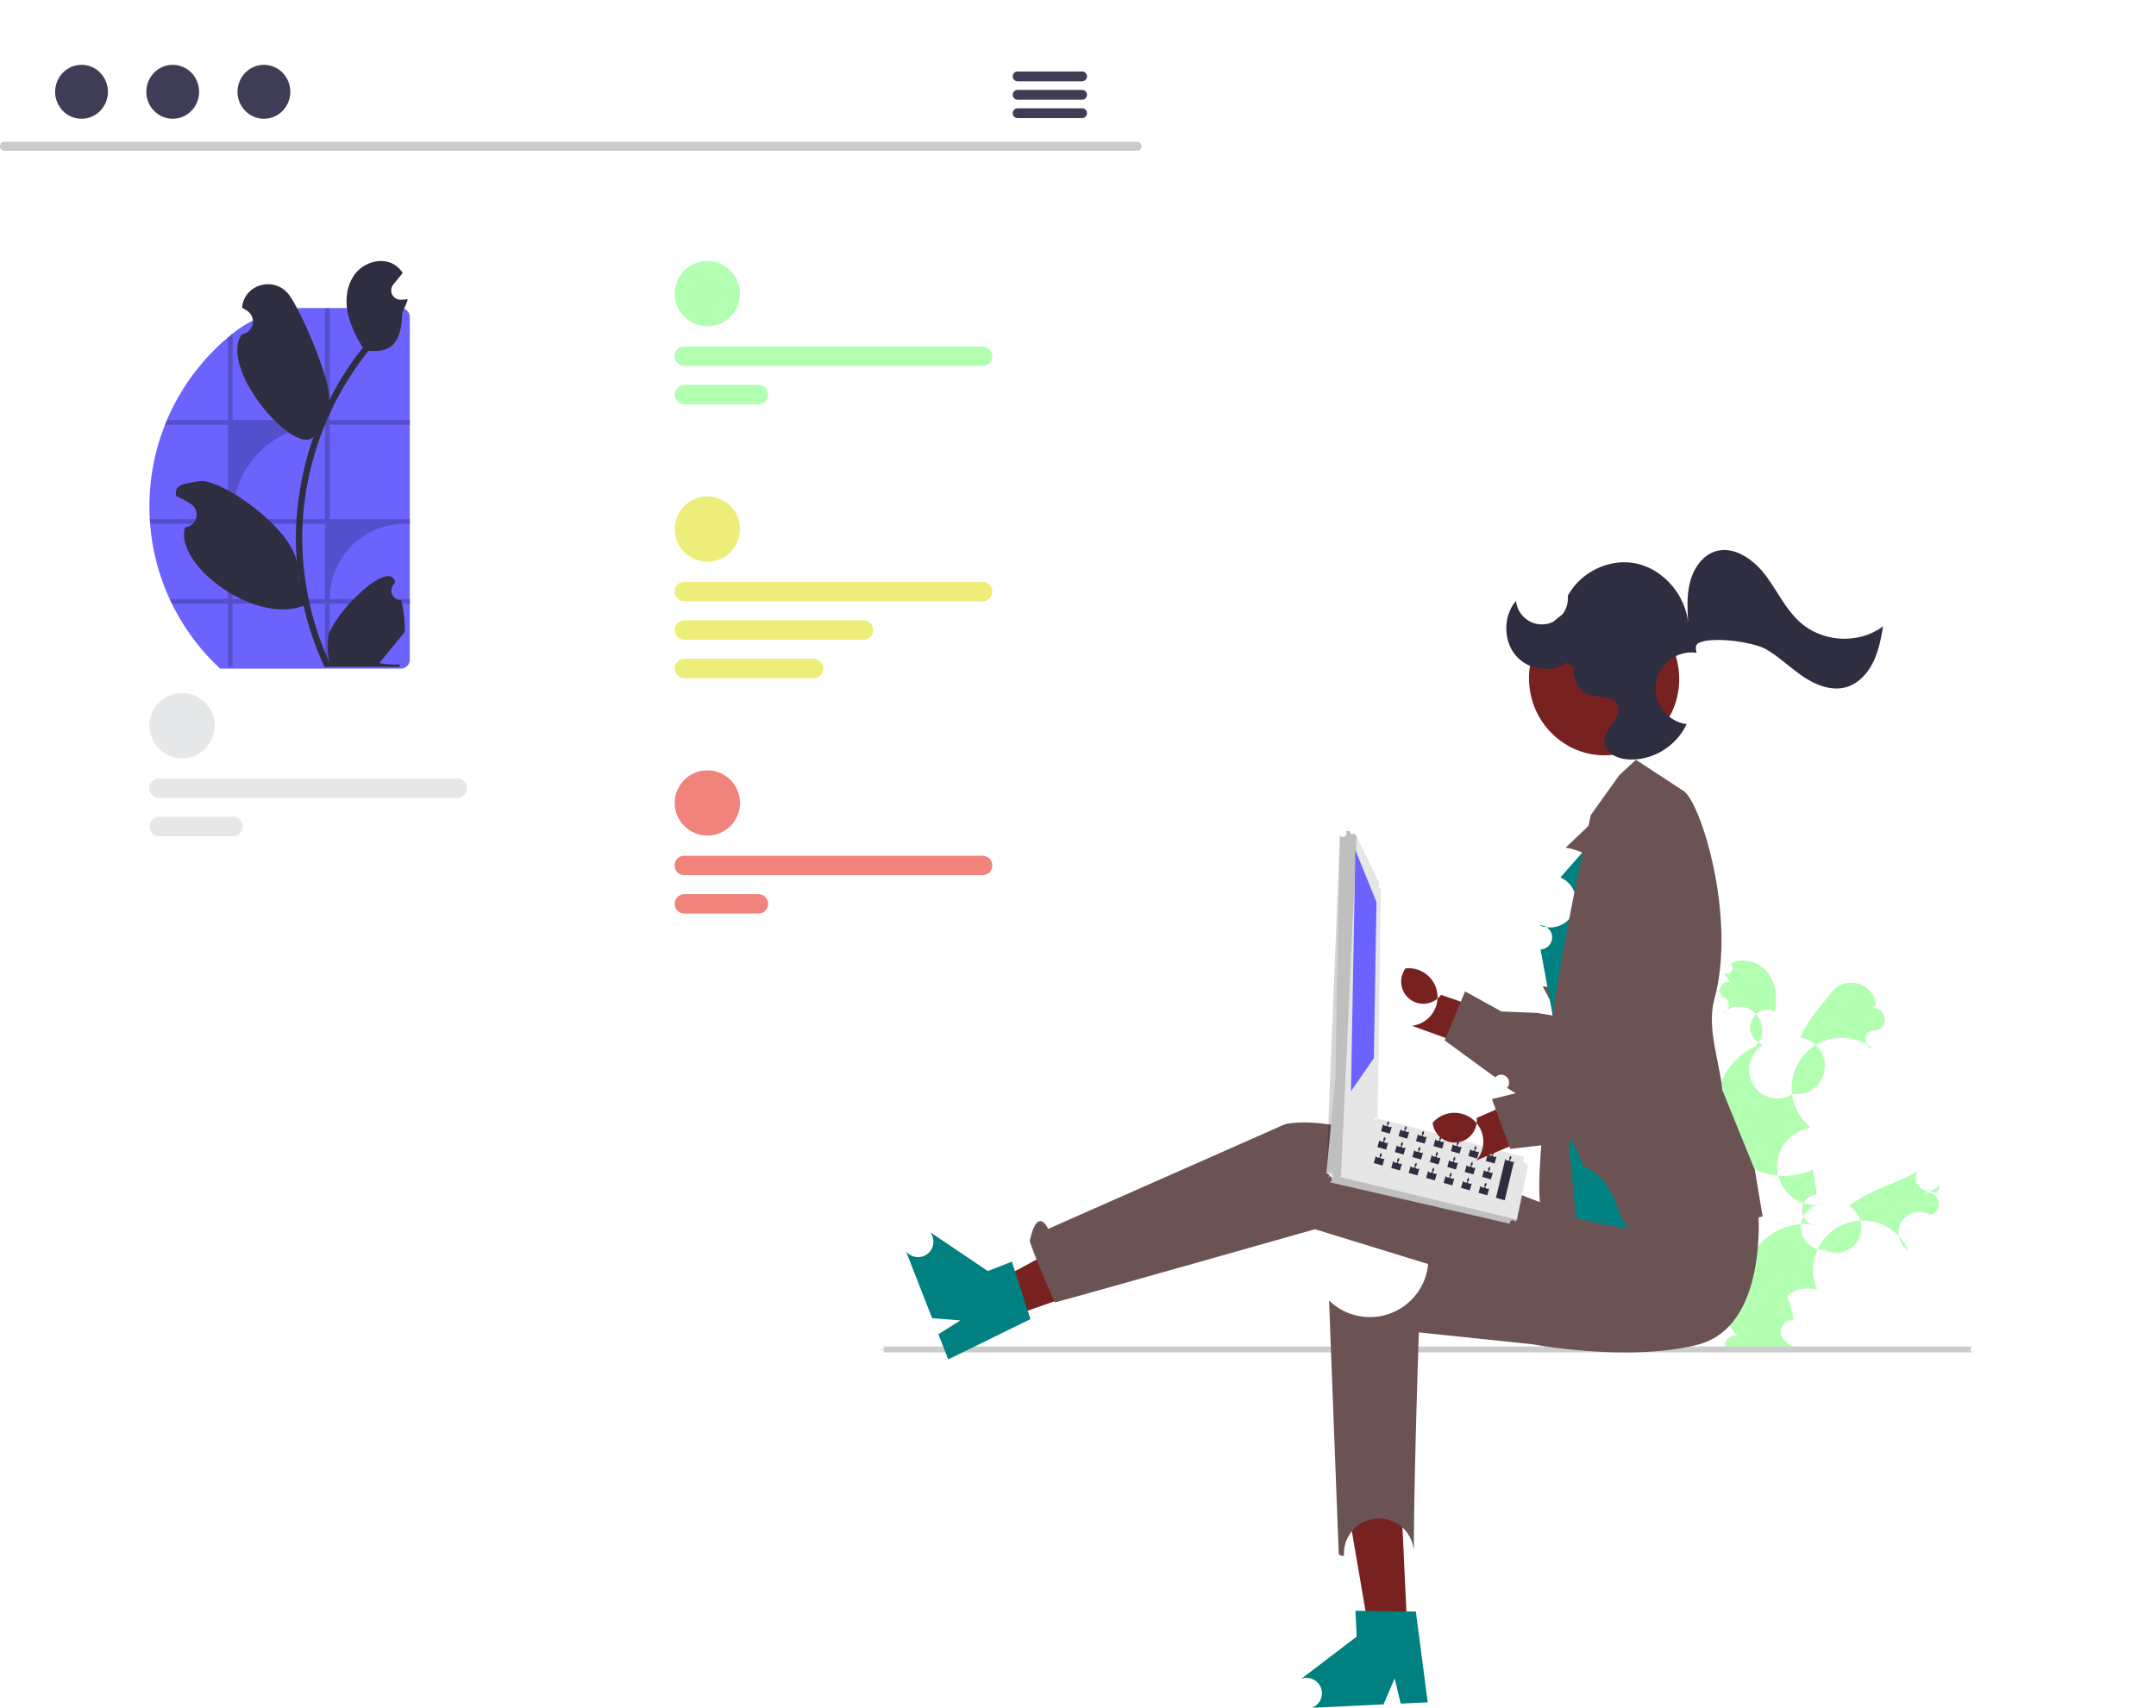 <?xml version="1.0" encoding="UTF-8" standalone="no"?>
<svg
   xmlns:dc="http://purl.org/dc/elements/1.1/"
   xmlns:cc="http://creativecommons.org/ns#"
   xmlns:rdf="http://www.w3.org/1999/02/22-rdf-syntax-ns#"
   xmlns:svg="http://www.w3.org/2000/svg"
   xmlns="http://www.w3.org/2000/svg"
   xmlns:sodipodi="http://sodipodi.sourceforge.net/DTD/sodipodi-0.dtd"
   xmlns:inkscape="http://www.inkscape.org/namespaces/inkscape"
   data-name="Layer 1"
   width="864.67"
   height="685.078"
   viewBox="0 0 864.67 685.078"
   version="1.1"
   id="svg140"
   sodipodi:docname="web_dev.svg"
   inkscape:version="1.0.2-2 (e86c870879, 2021-01-15)">
  <defs
     id="defs144" />
  <sodipodi:namedview
     pagecolor="#ffffff"
     bordercolor="#666666"
     borderopacity="1"
     objecttolerance="10"
     gridtolerance="10"
     guidetolerance="10"
     inkscape:pageopacity="0"
     inkscape:pageshadow="2"
     inkscape:window-width="1366"
     inkscape:window-height="697"
     id="namedview142"
     showgrid="false"
     inkscape:zoom="0.53590575"
     inkscape:cx="413.02877"
     inkscape:cy="296.26815"
     inkscape:window-x="-8"
     inkscape:window-y="-8"
     inkscape:window-maximized="1"
     inkscape:current-layer="svg140"
     inkscape:document-rotation="0" />
  <path
     d="m 691.365,515.339 a -3.613,3.613 0 0 0 2.619,-6.263 c -0.091,-0.362 -0.156,-0.622 -0.248,-0.984 q 0.049,-0.118 0.098,-0.236 a -9.703,9.703 0 0 1 17.898,0.067 c 2.927,7.051 6.654,14.113 7.572,21.568 a -28.706,28.706 0 0 1 -0.504,9.872 -115.086,115.086 0 0 0 10.469,-47.799 -111.08,111.08 0 0 0 -0.689,-12.392 q -0.571,-5.06 -1.584,-10.047 a -116.419,116.419 0 0 0 -23.087,-49.342 -30.983,30.983 0 0 1 -12.886,-13.369 -23.634,23.634 0 0 1 -2.149,-6.458 c 0.627,0.082 1.265,0.134 1.892,0.175 0.195,0.01 0.401,0.021 0.597,0.031 l 0.074,0.003 a -3.58,3.58 0 0 0 2.94,-5.832 q -0.406,-0.5 -0.813,-0.999 c -0.411,-0.514 -0.833,-1.018 -1.244,-1.532 a -1.785,1.785 0 0 1 -0.134,-0.154 c -0.473,-0.586 -0.946,-1.162 -1.419,-1.748 a -10.352,10.352 0 0 1 3.394,-3.28 c 4.741,-2.777 11.281,-0.854 14.706,3.435 3.435,4.288 4.083,10.304 2.89,15.662 a -41.485,41.485 0 0 1 -5.738,12.793 c 0.257,0.329 0.525,0.648 0.782,0.977 a -117.172,117.172 0 0 1 12.23,19.375 -48.709,48.709 0 0 1 2.908,-22.624 c 2.783,-6.715 8.001,-12.37 12.595,-18.175 5.519,-6.973 16.835,-3.93 17.807,4.909 q 0.014,0.128 0.028,0.257 -1.024,0.577 -2.004,1.226 a -4.901,4.901 0 0 0 1.976,8.919 l 0.1,0.015 a -48.767,48.767 0 0 1 -1.285,7.291 -50.21,50.21 0 0 1 -25,31.468 c -0.401,0.206 -0.792,0.411 -1.193,0.607 a -119.598,119.598 0 0 1 6.438,30.296 -113.435,113.435 0 0 1 -0.082,18.315 l 0.031,-0.216 a -29.974,29.974 0 0 1 10.232,-17.308 c 7.874,-6.469 18.999,-8.851 27.494,-14.05 a -5.625,5.625 0 0 1 8.616,5.473 q -0.017,0.114 -0.035,0.227 a -32.928,32.928 0 0 0 -3.692,1.779 q -1.024,0.578 -2.004,1.226 a -4.901,4.901 0 0 0 1.976,8.919 l 0.1,0.015 c 0.072,0.01 0.134,0.021 0.206,0.031 a -48.808,48.808 0 0 1 -8.978,14.058 -50.254,50.254 0 0 1 -36.446,15.991 h -0.01 a -119.562,119.562 0 0 1 -8.032,23.447 h -28.692 c -0.103,-0.319 -0.195,-0.648 -0.288,-0.967 a -32.599,32.599 0 0 0 7.939,-0.473 c -2.129,-2.612 -4.257,-5.245 -6.386,-7.857 a -1.78,1.78 0 0 1 -0.134,-0.154 c -1.08,-1.337 -2.17,-2.663 -3.25,-4 l -5.8e-4,-0.002 a -47.75,47.75 0 0 1 1.399,-12.164 z"
     fill="#f2f2f2"
     id="path2"
     style="fill:#00ff00;fill-opacity:0.301" />
  <path
     d="m 353.001,541.344 a -1.186,1.186 0 0 0 1.19,1.19 h 437.29 a -1.19,1.19 0 0 0 0,-2.38 h -437.29 a -1.187,1.187 0 0 0 -1.19,1.19 z"
     fill="#cccccc"
     id="path4" />
  <path
     d="m 563.689,388.484 a -11.583,11.583 0 0 1 14.259,10.59 l 24.999,8.7 -1.582,16.481 -35.131,-12.782 a -11.646,11.646 0 0 1 -2.546,-22.989 z"
     fill="#ffb6b6"
     id="path6"
     style="fill:#782121" />
  <path
     d="m 604.431,436.387 c 9.94,6.928 27.452,10.472 51.286,10.31 a -9.53,9.53 0 0 0 7.026,-3.064 c 6.377,-6.641 6.128,-21.8 6.088,-23.264 l 6.99,-26.342 c 0.15,-0.403 4.019,-11.212 0.083,-18.759 a -12.369,12.369 0 0 0 -8.226,-6.269 c -14.782,-3.923 -28.678,35.647 -30.444,40.875 l -20.745,-3.533 -14.326,-0.589 -14.576,-8.045 -8.206,19.64 20.308,14.841 a -25.664,25.664 0 0 0 4.742,4.2 z"
     fill="#2f2e41"
     id="path8"
     style="fill:#6c5353" />
  <polygon
     points="243.549,654.916 253.575,596.315 231.022,595.261 228.268,654.202 "
     fill="#ffb6b6"
     id="polygon10"
     style="fill:#782121"
     transform="matrix(-1,0,0,1,792.671,0)" />
  <path
     d="m 567.84,646.486 -24.223,-0.312 0.484,10.349 -22.224,16.935 a -6.472,6.472 0 0 0 4.225,11.613 l 28.759,-1.345 4.478,-10.469 2.414,10.147 10.843,-0.507 z"
     fill="#2f2e41"
     id="path12"
     style="fill:#008080" />
  <polygon
     points="393.379,514.129 341.068,485.876 314.642,502.486 387.812,528.378 "
     fill="#ffb6b6"
     id="polygon14"
     style="fill:#782121"
     transform="matrix(-1,0,0,1,792.671,0)" />
  <path
     d="m 413.269,529.165 -7.457,-23.049 -9.65,3.771 -23.157,-15.635 a -6.472,6.472 0 0 0 -9.65,7.719 l 10.478,26.816 11.352,0.892 -8.84,5.535 3.951,10.111 z"
     fill="#2f2e41"
     id="path16"
     style="fill:#008080" />
  <path
     d="m 705.375,485.97 c 0,0 -6.346,40.516 -36.346,43.516 -30,3 -57.654,-10.516 -57.654,-10.516 l -84,-25.87 c 0,0 -89.346,25.386 -104.346,29.386 0,0 -10.346,-23.484 -10,-25 3.19,-13.958 7.346,-4.516 7.346,-4.516 l 95,-42 c 0,0 15,-4 41,7 26,11 95.654,37.516 95.654,37.516 z"
     fill="#2f2e41"
     id="path18"
     style="fill:#6c5353" />
  <path
     d="m 705.029,483.486 c 0,0 5.003,48.537 -24.22,55.951 -27.78,7.049 -66.098,-0.182 -66.098,-0.182 l -45.681,-4.769 c 0,0 -2,58.696 -2,87.696 a -220.258,220.258 0 0 1 -28,2 c -2,0 -2.133,-1.048 -2.133,-1.048 l -3.873,-101.444 a -31.658,31.658 0 0 1 32.754,-33.585 q 3.235,0.123 6.786,0.458 c 28.102,2.695 62.99,-3.034 62.99,-3.034 z"
     fill="#2f2e41"
     id="path20"
     style="fill:#6c5353" />
  <path
     d="m 623.971,413.075 c 0,0 -11.864,71.744 -3.846,77.471 8.018,5.727 19.013,5.75 19.013,5.75 l 2.557,-39.613 z"
     fill="#2f2e41"
     id="path22"
     style="fill:#6c5353" />
  <path
     d="m 643.758,324.963 -15.863,15.073 a -46.752,46.752 0 0 0 -9.2,55.604 l 7.583,14.46 z"
     fill="#2f2e41"
     id="path24"
     style="fill:#6c5353" />
  <path
     d="m 647.305,327.498 -21.494,24.482 a -34.355,34.355 0 0 0 -8.362,19.198 v 0 a -34.355,34.355 0 0 0 0.391,9.683 l 8.1,44.034 6.088,63.591 c 0,0 47.003,14.242 51.814,-7.75 4.811,-21.991 -36.538,-153.239 -36.538,-153.239 z"
     fill="#6c63ff"
     id="path26"
     style="fill:#008080" />
  <path
     d="m 667.48,494.463 c 30.898,-5.149 38.467,-6.171 38.938,-6.352 l 0.472,-0.18 -3.097,-18.584 -13.078,-32.135 c -0.849,-10.512 -6.358,-24.754 -3.206,-36.194 9.161,-33.257 -5.723,-80.253 -12.529,-83.853 l -18.869,-12.37 -6.624,6.073 -11.484,16.077 c -9.449,42.091 -15.975,81.323 -15.658,83.721 l 5.832,41.207 6.872,15.806 c 20.848,10.059 6.829,31.051 32.43,26.785 z"
     fill="#2f2e41"
     id="path28"
     style="fill:#6c5353" />
  <path
     d="m 611.54,464.232 -48.514,-12.98 -4.272,-1.013 -3.046,-0.723 -3.55,-0.839 -0.028,-0.007 a -2.013,2.013 0 0 0 -1.507,0.251 l -18.014,21.598 a -1.59,1.59 0 0 0 -0.424,0.381 -0.714,0.714 0 0 0 -0.128,0.135 -2.056,2.056 0 0 0 1.159,3.21 l 72.373,16.655 a -2.039,2.039 0 0 0 2.049,-0.724 l 0.734,-0.952 4.005,-19.286 0.285,-2.504 a -1.996,1.996 0 0 0 0.375,-0.788 -2.028,2.028 0 0 0 -1.499,-2.414 z"
     fill="#e6e6e6"
     id="path30" />
  <path
     d="m 608.374,489.223 -0.739,0.955 a -2.038,2.038 0 0 1 -2.044,0.724 l -72.376,-16.656 a -2.052,2.052 0 0 1 -1.156,-3.208 -0.611,0.611 0 0 1 0.126,-0.135 z"
     opacity="0.17"
     style="isolation:isolate"
     id="path32" />
  <path
     d="m 552.52,448.536 1.309,-92.265 a -2.106,2.106 0 0 0 -0.467,-1.542 l -9.274,-19.301 -0.963,-1.17 a -2.132,2.132 0 0 0 -1.425,-0.754 l -2.019,-0.188 a -2.107,2.107 0 0 0 -2.303,1.891 v 0 l -1.818,97.624 -0.002,0.007 -0.901,9.4 -1.067,11.162 -0.003,0.014 -1.666,17.366 a -2.062,2.062 0 0 0 0.557,1.637 -2.091,2.091 0 0 0 1.585,0.678 l 1.313,-0.026 a -2.14,2.14 0 0 0 1.364,-0.538 l 0.735,-0.66 0.34,-0.31 14.007,-21.653 a -2.094,2.094 0 0 0 0.697,-1.371 z"
     fill="#e6e6e6"
     id="path34" />
  <path
     d="m 544.085,335.428 -6.267,136.136 -0.343,0.306 -0.732,0.658 a -2.132,2.132 0 0 1 -1.364,0.538 l -1.315,0.026 a -2.115,2.115 0 0 1 -2.141,-2.314 l 5.459,-135.57 a -2.108,2.108 0 0 1 2.299,-1.897 l 2.023,0.194 a -2.078,2.078 0 0 1 1.418,0.754 z"
     opacity="0.17"
     style="isolation:isolate"
     id="path36" />
  <polygon
     points="240.632,361.864 241.681,424.491 250.863,437.77 249.113,340.929 "
     fill="#6c63ff"
     id="polygon38"
     transform="matrix(-1,0,0,1,792.671,0)" />
  <path
     d="m 605.949,463.68 a -1.821,1.821 0 0 1 1.252,2.249 l -3.736,15.571 -3.501,-0.997 3.736,-15.571 a -1.821,1.821 0 0 1 2.249,-1.252 z"
     fill="#2f2e41"
     id="path40" />
  <path
     d="m 598.947,461.686 a -1.821,1.821 0 0 1 1.252,2.249 l -0.797,2.801 -3.501,-0.997 0.797,-2.801 a -1.821,1.821 0 0 1 2.249,-1.252 z"
     fill="#2f2e41"
     id="path42" />
  <path
     d="m 591.945,459.693 a -1.821,1.821 0 0 1 1.252,2.249 l -0.797,2.801 -3.501,-0.997 0.797,-2.801 a -1.821,1.821 0 0 1 2.249,-1.252 z"
     fill="#2f2e41"
     id="path44" />
  <path
     d="m 584.944,457.699 a -1.821,1.821 0 0 1 1.252,2.249 l -0.797,2.801 -3.501,-0.997 0.797,-2.801 a -1.821,1.821 0 0 1 2.249,-1.252 z"
     fill="#2f2e41"
     id="path46" />
  <path
     d="m 577.942,455.705 a -1.821,1.821 0 0 1 1.252,2.249 l -0.797,2.801 -3.501,-0.997 0.797,-2.801 a -1.821,1.821 0 0 1 2.249,-1.252 z"
     fill="#2f2e41"
     id="path48" />
  <path
     d="m 570.94,453.711 a -1.821,1.821 0 0 1 1.252,2.249 l -0.797,2.801 -3.501,-0.997 0.797,-2.801 a -1.821,1.821 0 0 1 2.249,-1.252 z"
     fill="#2f2e41"
     id="path50" />
  <path
     d="m 563.938,451.718 a -1.821,1.821 0 0 1 1.252,2.249 l -0.797,2.801 -3.501,-0.997 0.797,-2.801 a -1.821,1.821 0 0 1 2.249,-1.252 z"
     fill="#2f2e41"
     id="path52" />
  <path
     d="m 556.936,449.724 a -1.821,1.821 0 0 1 1.252,2.249 l -0.797,2.801 -3.501,-0.997 0.797,-2.801 a -1.821,1.821 0 0 1 2.249,-1.252 z"
     fill="#2f2e41"
     id="path54" />
  <path
     d="m 597.478,468.071 a -1.821,1.821 0 0 1 1.252,2.249 l -0.797,2.801 -3.501,-0.997 0.797,-2.801 a -1.821,1.821 0 0 1 2.249,-1.252 z"
     fill="#2f2e41"
     id="path56" />
  <path
     d="m 590.476,466.078 a -1.821,1.821 0 0 1 1.252,2.249 l -0.797,2.801 -3.501,-0.997 0.797,-2.801 a -1.821,1.821 0 0 1 2.249,-1.252 z"
     fill="#2f2e41"
     id="path58" />
  <path
     d="m 583.474,464.084 a -1.821,1.821 0 0 1 1.252,2.249 l -0.797,2.801 -3.501,-0.997 0.797,-2.801 a -1.821,1.821 0 0 1 2.249,-1.252 z"
     fill="#2f2e41"
     id="path60" />
  <path
     d="m 576.472,462.09 a -1.821,1.821 0 0 1 1.252,2.249 l -0.797,2.801 -3.501,-0.997 0.797,-2.801 a -1.821,1.821 0 0 1 2.249,-1.252 z"
     fill="#2f2e41"
     id="path62" />
  <path
     d="m 569.47,460.097 a -1.821,1.821 0 0 1 1.252,2.249 l -0.797,2.801 -3.501,-0.997 0.797,-2.801 a -1.821,1.821 0 0 1 2.249,-1.252 z"
     fill="#2f2e41"
     id="path64" />
  <path
     d="m 562.469,458.103 a -1.821,1.821 0 0 1 1.252,2.249 l -0.797,2.801 -3.501,-0.997 0.797,-2.801 a -1.821,1.821 0 0 1 2.249,-1.252 z"
     fill="#2f2e41"
     id="path66" />
  <path
     d="m 555.467,456.109 a -1.821,1.821 0 0 1 1.252,2.249 l -0.797,2.801 -3.501,-0.997 0.797,-2.801 a -1.821,1.821 0 0 1 2.249,-1.252 z"
     fill="#2f2e41"
     id="path68" />
  <path
     d="m 596.008,474.457 a -1.821,1.821 0 0 1 1.252,2.249 l -0.797,2.801 -3.501,-0.997 0.797,-2.801 a -1.821,1.821 0 0 1 2.249,-1.252 z"
     fill="#2f2e41"
     id="path70" />
  <path
     d="m 589.006,472.463 a -1.821,1.821 0 0 1 1.252,2.249 l -0.797,2.801 -3.501,-0.997 0.797,-2.801 a -1.821,1.821 0 0 1 2.249,-1.252 z"
     fill="#2f2e41"
     id="path72" />
  <path
     d="m 582.005,470.469 a -1.821,1.821 0 0 1 1.252,2.249 l -0.797,2.801 -3.501,-0.997 0.797,-2.801 a -1.821,1.821 0 0 1 2.249,-1.252 z"
     fill="#2f2e41"
     id="path74" />
  <path
     d="m 575.003,468.476 a -1.821,1.821 0 0 1 1.252,2.249 l -0.797,2.801 -3.501,-0.997 0.797,-2.801 a -1.821,1.821 0 0 1 2.249,-1.252 z"
     fill="#2f2e41"
     id="path76" />
  <path
     d="m 568.001,466.482 a -1.821,1.821 0 0 1 1.252,2.249 l -0.797,2.801 -3.501,-0.997 0.797,-2.801 a -1.821,1.821 0 0 1 2.249,-1.252 z"
     fill="#2f2e41"
     id="path78" />
  <path
     d="m 560.999,464.488 a -1.821,1.821 0 0 1 1.252,2.249 l -0.797,2.801 -3.501,-0.997 0.798,-2.801 a -1.821,1.821 0 0 1 2.249,-1.252 z"
     fill="#2f2e41"
     id="path80" />
  <path
     d="m 553.997,462.494 a -1.821,1.821 0 0 1 1.252,2.249 l -0.797,2.801 -3.501,-0.997 0.797,-2.801 a -1.821,1.821 0 0 1 2.249,-1.252 z"
     fill="#2f2e41"
     id="path82" />
  <path
     d="m 574.569,450.411 a -11.583,11.583 0 0 1 17.655,-1.937 l 24.242,-10.628 10.052,13.157 -34.445,14.528 A -11.646,11.646 0 0 1 574.569,450.411 Z"
     fill="#ffb6b6"
     id="path84"
     style="fill:#782121" />
  <path
     d="m 637.018,457.81 c 11.999,-1.683 27.246,-10.998 44.605,-27.329 a -9.53,9.53 0 0 0 3.066,-7.026 c 0.157,-9.206 -10.337,-20.148 -11.362,-21.194 l -12.795,-24.064 c -0.164,-0.397 -4.681,-10.952 -12.7,-13.807 a -12.369,12.369 0 0 0 -10.294,1.001 c -13.504,7.18 3.227,45.637 5.489,50.671 l -17.609,11.522 -10.902,9.313 -16.157,4.018 7.345,19.978 24.981,-2.936 a -25.664,25.664 0 0 0 6.333,-0.147 z"
     fill="#2f2e41"
     id="path86"
     style="fill:#6c5353" />
  <ellipse
     cx="-346.799"
     cy="-606.304"
     rx="30.782"
     ry="30.111"
     transform="matrix(-0.119,-0.993,-0.993,0.119,0,0)"
     fill="#ffb6b6"
     id="ellipse88"
     style="fill:#782121" />
  <path
     d="m 721.668,249.368 c -5.792,-5.317 -9.15,-12.891 -14.019,-19.133 -4.869,-6.243 -12.66,-11.419 -19.941,-8.958 -5.019,1.696 -8.454,6.716 -9.861,12.023 -1.407,5.306 -1.115,10.937 -0.813,16.452 -1.223,-11.26 -9.938,-21.274 -20.573,-23.64 -10.635,-2.366 -22.369,3.1 -27.699,12.903 a -15.695,15.695 0 0 0 -20.75,2.045 c -5.122,5.814 -5.222,15.724 -0.22,21.757 5.002,6.034 14.43,7.375 20.699,2.945 l 2.631,1.896 c -0.775,4.826 2.472,10.027 7.032,11.263 3.697,1.002 8.647,0.168 10.41,3.711 1.232,2.475 -0.161,5.442 -1.756,7.649 -1.595,2.207 -3.526,4.519 -3.417,7.295 0.164,4.189 4.8,6.581 8.802,6.99 9.651,0.985 19.557,-4.617 23.979,-13.559 q 0.128,-0.259 0.283,-0.521 a -36.55,36.55 0 0 0 3.975,-28.623 c -0.534,-1.88 -0.398,-3.343 0.869,-3.955 5.477,-2.647 21.975,-0.446 27.264,2.696 5.29,3.142 9.759,7.602 14.899,11.006 5.14,3.403 11.452,5.747 17.246,3.958 4.641,-1.433 8.264,-5.361 10.481,-9.841 2.217,-4.48 3.199,-9.51 4.022,-14.49 -9.765,7.318 -24.427,6.501 -33.544,-1.868 z"
     fill="#2f2e41"
     id="path90" />
  <path
     d="m 726.221,449.706 -0.015,-0.02 0.015,0.041 z"
     fill="#2f2e41"
     id="path106" />
  <g
     id="g994"
     transform="translate(-350.841)">
    <path
       d="M 806.903,60.484 H 352.61 a 1.807,1.807 0 0 1 0,-3.613 h 454.293 a 1.807,1.807 0 0 1 0,3.613 z"
       fill="#cacaca"
       id="path92" />
    <ellipse
       cx="383.534"
       cy="36.823"
       rx="10.588"
       ry="10.823"
       fill="#3f3d56"
       id="ellipse94" />
    <ellipse
       cx="420.109"
       cy="36.823"
       rx="10.588"
       ry="10.823"
       fill="#3f3d56"
       id="ellipse96" />
    <ellipse
       cx="456.684"
       cy="36.823"
       rx="10.588"
       ry="10.823"
       fill="#3f3d56"
       id="ellipse98" />
    <path
       d="m 784.882,28.683 h -25.981 a 1.968,1.968 0 0 0 0,3.934 h 25.981 a 1.968,1.968 0 0 0 0,-3.934 z"
       fill="#3f3d56"
       id="path100" />
    <path
       d="m 784.882,36.067 h -25.981 a 1.968,1.968 0 0 0 0,3.934 h 25.981 a 1.968,1.968 0 0 0 0,-3.934 z"
       fill="#3f3d56"
       id="path102" />
    <path
       d="m 784.882,43.442 h -25.981 a 1.968,1.968 0 0 0 0,3.934 h 25.981 a 1.968,1.968 0 0 0 0,-3.934 z"
       fill="#3f3d56"
       id="path104" />
    <circle
       cx="634.523"
       cy="117.795"
       r="13.089"
       fill="#e6e7e8"
       id="circle108"
       style="fill:#00ff00;fill-opacity:0.301" />
    <path
       d="m 744.846,146.78 h -119.514 a 3.898,3.898 0 1 1 0,-7.795 h 119.514 a 3.898,3.898 0 1 1 0,7.795 z"
       fill="#e6e7e8"
       id="path110"
       style="fill:#00ff00;fill-opacity:0.301" />
    <path
       d="m 655.015,162.182 h -29.684 a 3.898,3.898 0 1 1 0,-7.796 h 29.684 a 3.898,3.898 0 0 1 0,7.796 z"
       fill="#e6e7e8"
       id="path112"
       style="fill:#00ff00;fill-opacity:0.301" />
    <circle
       cx="634.523"
       cy="322.1"
       r="13.089"
       fill="#e6e7e8"
       id="circle114"
       style="fill:#e6291f;fill-opacity:0.578" />
    <path
       d="m 744.846,351.084 h -119.514 a 3.898,3.898 0 1 1 0,-7.795 h 119.514 a 3.898,3.898 0 1 1 0,7.795 z"
       fill="#e6e7e8"
       id="path116"
       style="fill:#e6291f;fill-opacity:0.578" />
    <path
       d="m 655.015,366.486 h -29.684 a 3.898,3.898 0 1 1 0,-7.796 h 29.684 a 3.898,3.898 0 0 1 0,7.796 z"
       fill="#e6e7e8"
       id="path118"
       style="fill:#e6291f;fill-opacity:0.578" />
    <circle
       cx="423.859"
       cy="291.096"
       r="13.089"
       fill="#e6e7e8"
       id="circle120" />
    <path
       d="m 534.181,320.081 h -119.514 a 3.898,3.898 0 1 1 0,-7.795 h 119.514 a 3.898,3.898 0 1 1 0,7.795 z"
       fill="#e6e7e8"
       id="path122" />
    <path
       d="m 444.351,335.483 h -29.684 a 3.898,3.898 0 1 1 0,-7.796 h 29.684 a 3.898,3.898 0 1 1 0,7.796 z"
       fill="#e6e7e8"
       id="path124" />
    <circle
       cx="634.523"
       cy="212.247"
       r="13.089"
       fill="#e6e7e8"
       id="circle126"
       style="fill:#e6e744;fill-opacity:0.714" />
    <path
       d="m 744.846,241.231 h -119.514 a 3.898,3.898 0 1 1 0,-7.795 h 119.514 a 3.898,3.898 0 1 1 0,7.795 z"
       fill="#e6e7e8"
       id="path128"
       style="fill:#e6e744;fill-opacity:0.714" />
    <path
       d="m 697.148,256.633 h -71.817 a 3.898,3.898 0 1 1 0,-7.796 h 71.817 a 3.898,3.898 0 0 1 0,7.796 z"
       fill="#e6e7e8"
       id="path130"
       style="fill:#e6e744;fill-opacity:0.714" />
    <path
       d="m 677.138,272.035 h -51.806 a 3.898,3.898 0 1 1 0,-7.796 h 51.806 a 3.898,3.898 0 0 1 0,7.796 z"
       fill="#e6e7e8"
       id="path132"
       style="fill:#e6e744;fill-opacity:0.714" />
    <path
       d="m 515.182,127.188 v 137.428 a 3.625,3.625 0 0 1 -3.616,3.621 h -72.411 a 88.849,88.849 0 0 1 -19.387,-26.085 c -0.316,-0.632 -0.617,-1.269 -0.904,-1.916 a 88.005,88.005 0 0 1 -7.824,-30.125 c -0.054,-0.642 -0.099,-1.279 -0.128,-1.926 -0.099,-1.655 -0.143,-3.334 -0.143,-5.018 a 88.44,88.44 0 0 1 6.238,-32.743 c 0.247,-0.647 0.509,-1.289 0.78,-1.926 a 88.976,88.976 0 0 1 24.445,-33.133 q 0.948,-0.808 1.916,-1.571 l 0.148,-0.119 a 46.837,46.837 0 0 1 29.226,-10.116 h 38.043 a 3.627,3.627 0 0 1 3.616,3.63 z"
       fill="#6c63ff"
       id="path134" />
    <path
       d="m 515.375,170.422 v -1.926 h -32.294 v -44.938 h -1.921 v 44.938 h -37.011 v -34.704 q -0.971,0.763 -1.916,1.571 v 33.133 h -24.445 c -0.272,0.637 -0.533,1.279 -0.78,1.926 h 25.225 v 37.761 h -31.32 c 0.03,0.647 0.074,1.284 0.128,1.926 h 31.192 v 30.125 h -23.368 c 0.286,0.647 0.588,1.284 0.904,1.916 h 22.464 v 25.324 h 1.916 v -25.324 h 37.011 v 25.324 h 1.921 v -25.324 h 32.294 v -1.916 h -32.294 a 30.119,30.119 0 0 1 30.125,-30.125 h 2.168 v -1.926 h -32.294 v -37.761 z m -34.215,69.813 h -37.011 v -30.125 h 37.011 z m 0,-32.051 h -37.011 v -0.756 a 37.008,37.008 0 0 1 37.011,-37.006 z"
       opacity="0.2"
       id="path136" />
    <path
       d="m 511.733,240.72 a 3.78,3.78 0 0 1 -2.739,-6.551 c 0.095,-0.379 0.164,-0.651 0.259,-1.03 q -0.051,-0.124 -0.103,-0.247 c -3.48,-8.298 -25.685,14.833 -26.645,22.632 a 30.029,30.029 0 0 0 0.527,10.328 120.392,120.392 0 0 1 -10.952,-50.003 116.202,116.202 0 0 1 0.721,-12.963 q 0.597,-5.293 1.657,-10.511 a 121.787,121.787 0 0 1 24.151,-51.616 c 6.874,0.384 12.898,-0.663 13.48,-13.985 0.103,-2.37 1.861,-4.422 2.248,-6.756 -0.656,0.086 -1.323,0.14 -1.979,0.183 -0.204,0.011 -0.42,0.021 -0.624,0.032 l -0.077,0.004 a 3.745,3.745 0 0 1 -3.076,-6.101 q 0.425,-0.523 0.851,-1.046 c 0.43,-0.538 0.871,-1.065 1.302,-1.603 a 1.868,1.868 0 0 0 0.14,-0.161 c 0.495,-0.613 0.99,-1.216 1.485,-1.829 a 10.829,10.829 0 0 0 -3.55,-3.432 c -4.959,-2.905 -11.801,-0.893 -15.384,3.593 -3.593,4.486 -4.271,10.779 -3.023,16.384 a 43.398,43.398 0 0 0 6.003,13.383 c -0.269,0.344 -0.549,0.678 -0.818,1.022 a 122.574,122.574 0 0 0 -12.794,20.268 c 1.016,-7.939 -11.412,-36.608 -16.218,-42.681 -5.773,-7.294 -17.611,-4.111 -18.628,5.136 q -0.015,0.134 -0.029,0.268 1.071,0.604 2.096,1.282 a 5.127,5.127 0 0 1 -2.067,9.33 l -0.105,0.016 c -9.556,13.644 21.077,49.155 28.745,41.181 a 125.112,125.112 0 0 0 -6.734,31.693 118.663,118.663 0 0 0 0.086,19.16 l -0.032,-0.226 c -1.704,-13.882 -30.931,-34.523 -39.466,-32.803 -4.917,0.99 -9.76,0.765 -9.013,5.725 q 0.018,0.119 0.036,0.237 a 34.445,34.445 0 0 1 3.862,1.861 q 1.071,0.604 2.096,1.282 a 5.127,5.127 0 0 1 -2.067,9.33 l -0.105,0.016 c -0.075,0.011 -0.14,0.022 -0.215,0.032 -4.35,14.966 27.907,39.12 47.518,31.435 h 0.011 a 125.076,125.076 0 0 0 8.402,24.528 h 30.015 c 0.108,-0.334 0.204,-0.678 0.301,-1.011 a 34.102,34.102 0 0 1 -8.305,-0.495 c 2.227,-2.733 4.454,-5.487 6.681,-8.219 a 1.866,1.866 0 0 0 0.14,-0.161 c 1.13,-1.398 2.27,-2.786 3.399,-4.185 l 6.1e-4,-0.002 a 49.952,49.952 0 0 0 -1.464,-12.725 z m -34.371,-67.613 0.016,-0.021 -0.016,0.043 z m -6.648,59.932 -0.258,-0.581 c 0.011,-0.42 0.011,-0.839 0,-1.269 0,-0.118 -0.021,-0.237 -0.021,-0.355 0.097,0.742 0.183,1.485 0.29,2.227 z"
       fill="#2f2e41"
       id="path138" />
  </g>
</svg>
